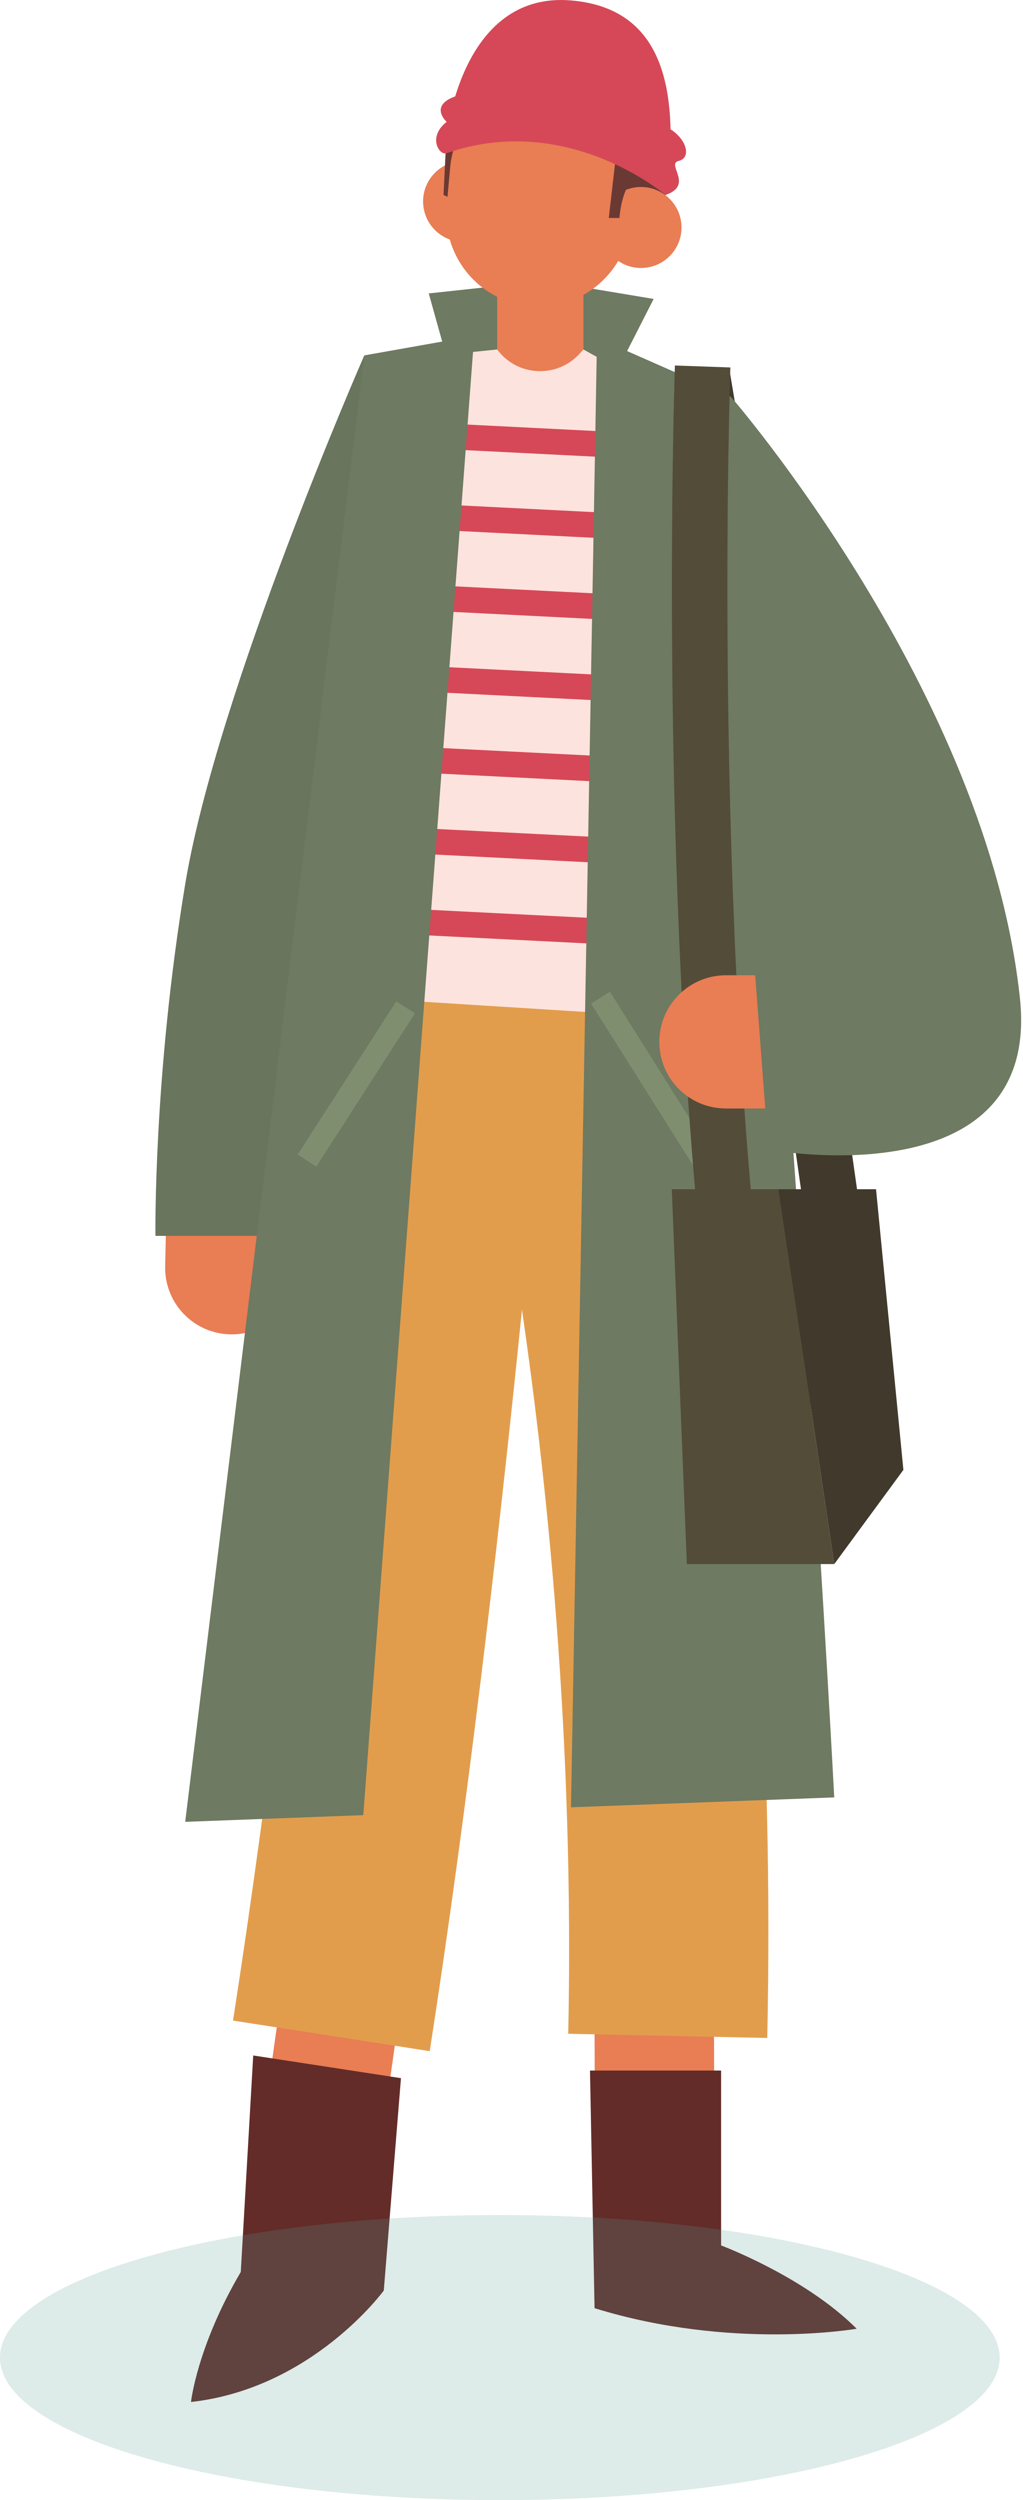 <svg width="219" height="535" viewBox="0 0 219 535" fill="none" xmlns="http://www.w3.org/2000/svg">
<path d="M49.612 285.543C57.345 285.543 63.692 279.357 63.859 271.589L64.757 229.132C64.924 221.259 58.678 214.745 50.808 214.578C42.985 214.43 36.421 220.657 36.254 228.527L35.356 270.983C35.189 278.856 41.435 285.37 49.305 285.537C49.406 285.543 49.51 285.543 49.612 285.543Z" fill="#E97D54"/>
<path d="M77.988 76.049C77.988 76.049 46.487 147.896 39.647 189.195C32.807 230.493 33.275 264.467 33.275 264.467H66.597L77.988 76.049Z" fill="#69755C"/>
<path d="M176.514 291.392L188.294 289.848C176.06 196.522 156.467 80.959 156.273 79.803L144.561 81.794C144.756 82.947 164.31 198.296 176.514 291.392Z" fill="#40392C"/>
<path d="M130.325 82.826L139.934 63.97L116.699 60.096L91.784 62.79L98.134 85.52L130.325 82.826Z" fill="#6E7A61"/>
<path d="M67.734 476.874C67.082 476.874 66.419 476.825 65.754 476.721C58.777 475.637 53.998 469.1 55.083 462.123C71.143 358.778 83.742 212.79 83.868 211.328C84.47 204.293 90.669 199.079 97.699 199.682C104.733 200.284 109.947 206.478 109.344 213.513C109.218 214.986 96.543 361.848 80.349 466.05C79.368 472.364 73.927 476.874 67.734 476.874Z" fill="#E97D54"/>
<path d="M91.995 438.928L49.883 432.383C65.88 329.446 75.272 211.919 75.365 210.745L117.849 214.107C117.754 215.293 108.241 334.369 91.995 438.928Z" fill="#E29D4C"/>
<path d="M139.838 481.675C139.748 481.675 139.657 481.675 139.564 481.672C132.505 481.524 126.902 475.681 127.05 468.622C129.737 340.383 110.812 224.891 110.621 223.741C109.462 216.774 114.169 210.189 121.136 209.033C128.099 207.864 134.687 212.582 135.843 219.548C136.037 220.723 155.348 338.567 152.612 469.158C152.47 476.127 146.774 481.675 139.838 481.675Z" fill="#E97D54"/>
<path d="M164.252 436.101L121.645 435.206C124.279 309.371 98.301 209.06 98.085 208.255L143.803 216.087C144.753 219.597 167.026 303.657 164.252 436.101Z" fill="#E29D4C"/>
<path d="M126.302 443.076H154.373V480.5C154.373 480.5 172.278 487.184 183.39 498.324C183.39 498.324 156.659 503.011 127.28 493.926L126.302 443.076Z" fill="#632C29"/>
<path d="M54.207 439.848L85.839 444.705L82.159 490.152C82.159 490.152 66.898 511.108 40.885 514C40.885 514 42.186 502.078 51.545 486.179L54.207 439.848Z" fill="#632C29"/>
<path d="M99.24 51.769C104.027 51.769 107.907 47.889 107.907 43.102C107.907 38.316 104.027 34.435 99.24 34.435C94.454 34.435 90.573 38.316 90.573 43.102C90.573 47.889 94.454 51.769 99.24 51.769Z" fill="#E97D54"/>
<path d="M95.538 29.696L94.947 41.723L100.089 44.078L101.324 28.261L95.538 29.696Z" fill="#6A3934"/>
<path d="M115.662 87.484C120.76 87.484 124.895 83.349 124.895 78.251V52.974C124.895 47.875 120.76 43.74 115.662 43.74C110.563 43.74 106.428 47.875 106.428 52.974V78.251C106.428 83.349 110.563 87.484 115.662 87.484Z" fill="#E97D54"/>
<path d="M110.281 64.959C100.946 62.514 94.747 53.678 95.62 44.066L96.373 35.8C97.48 23.644 109.238 15.394 121.045 18.488C130.38 20.933 136.579 29.77 135.706 39.381L134.953 47.648C133.844 59.803 122.086 68.054 110.281 64.959Z" fill="#E97D54"/>
<path d="M131.448 78.415L124.895 74.782L124.139 75.622C119.301 81.017 110.733 80.609 106.428 74.782L94.133 76.05L83.865 213.941L135.205 217.169L131.448 78.415Z" fill="#FDE3DD"/>
<path d="M86.293 95.652L141.015 98.408L141.291 92.93L86.569 90.174L86.293 95.652Z" fill="#D64857"/>
<path d="M85.423 112.982L140.144 115.739L140.42 110.261L85.699 107.505L85.423 112.982Z" fill="#D64857"/>
<path d="M84.55 130.314L139.271 133.07L139.547 127.592L84.826 124.836L84.55 130.314Z" fill="#D64857"/>
<path d="M83.679 147.642L138.401 150.398L138.676 144.921L83.955 142.165L83.679 147.642Z" fill="#D64857"/>
<path d="M82.806 164.973L137.528 167.729L137.804 162.252L83.082 159.496L82.806 164.973Z" fill="#D64857"/>
<path d="M81.936 182.301L136.657 185.057L136.933 179.58L82.212 176.824L81.936 182.301Z" fill="#D64857"/>
<path d="M81.063 199.632L135.784 202.388L136.06 196.911L81.338 194.155L81.063 199.632Z" fill="#D64857"/>
<path d="M39.647 389.855L77.988 76.049L101.521 71.879L77.775 388.42L39.647 389.855Z" fill="#6E7A61"/>
<path d="M127.806 72.29L156.475 84.918C170.583 231.43 178.592 384.625 178.592 384.625L122.236 386.747L127.806 72.29Z" fill="#6E7A61"/>
<path d="M131.448 30.52L132.609 46.303L141.508 47.933L143.291 36.276L131.448 30.52Z" fill="#6A3934"/>
<path d="M130.558 212.218L126.539 214.751L151.572 254.457L155.59 251.924L130.558 212.218Z" fill="#808E70"/>
<path d="M84.834 214.279L63.721 247.067L67.716 249.639L88.828 216.851L84.834 214.279Z" fill="#808E70"/>
<path d="M143.291 36.276C143.291 36.276 118.446 26.667 95.538 29.695C95.538 29.695 98.43 -1.948 122.277 0.095C141.79 1.765 144.619 18.575 143.291 36.276Z" fill="#D64857"/>
<path d="M137.228 57.346C142.015 57.346 145.895 53.466 145.895 48.68C145.895 43.893 142.015 40.013 137.228 40.013C132.442 40.013 128.562 43.893 128.562 48.68C128.562 53.466 132.442 57.346 137.228 57.346Z" fill="#E97D54"/>
<path d="M131.735 34.435L130.325 46.648H132.609C132.609 46.648 133.014 39.458 136.47 37.639L131.735 34.435Z" fill="#6A3934"/>
<path d="M95.615 32.782C93.996 33.346 91.504 29.28 95.615 26.079C95.615 26.079 91.044 22.004 99.24 20.112C107.436 18.22 127.751 17.73 143.556 27.68C147.026 29.863 148.044 33.77 145.279 34.438C142.513 35.107 148.658 39.614 142.455 41.725C142.455 41.725 121.489 23.765 95.615 32.782Z" fill="#D64857"/>
<path d="M152.757 291.393L164.537 289.848C152.382 197.144 156.311 79.806 156.355 78.632L144.482 78.213C144.438 79.398 140.473 197.697 152.757 291.393Z" fill="#534C38"/>
<path d="M155.399 237.207H177.796C185.668 237.207 192.051 230.824 192.051 222.952C192.051 215.079 185.668 208.696 177.796 208.696H155.399C147.527 208.696 141.144 215.079 141.144 222.952C141.144 230.824 147.527 237.207 155.399 237.207Z" fill="#E97D54"/>
<path d="M156.478 84.918C156.478 84.918 211.457 148.197 218.35 213.702C222.892 256.874 164.493 246.016 164.493 246.016L161.243 203.048L156.478 84.918Z" fill="#6E7A61"/>
<path d="M166.596 254.483H143.816L147.042 334.695H178.595L166.596 254.483Z" fill="#534C38"/>
<path d="M178.595 334.695L193.396 314.541L187.538 254.483H166.596L178.595 334.695Z" fill="#40392C"/>
<path opacity="0.2" d="M214 504.5C214 521.342 166.094 535 107 535C47.906 535 0 521.342 0 504.5C0 487.655 47.906 474 107 474C166.094 474 214 487.655 214 504.5Z" fill="#569B94"/>
</svg>
